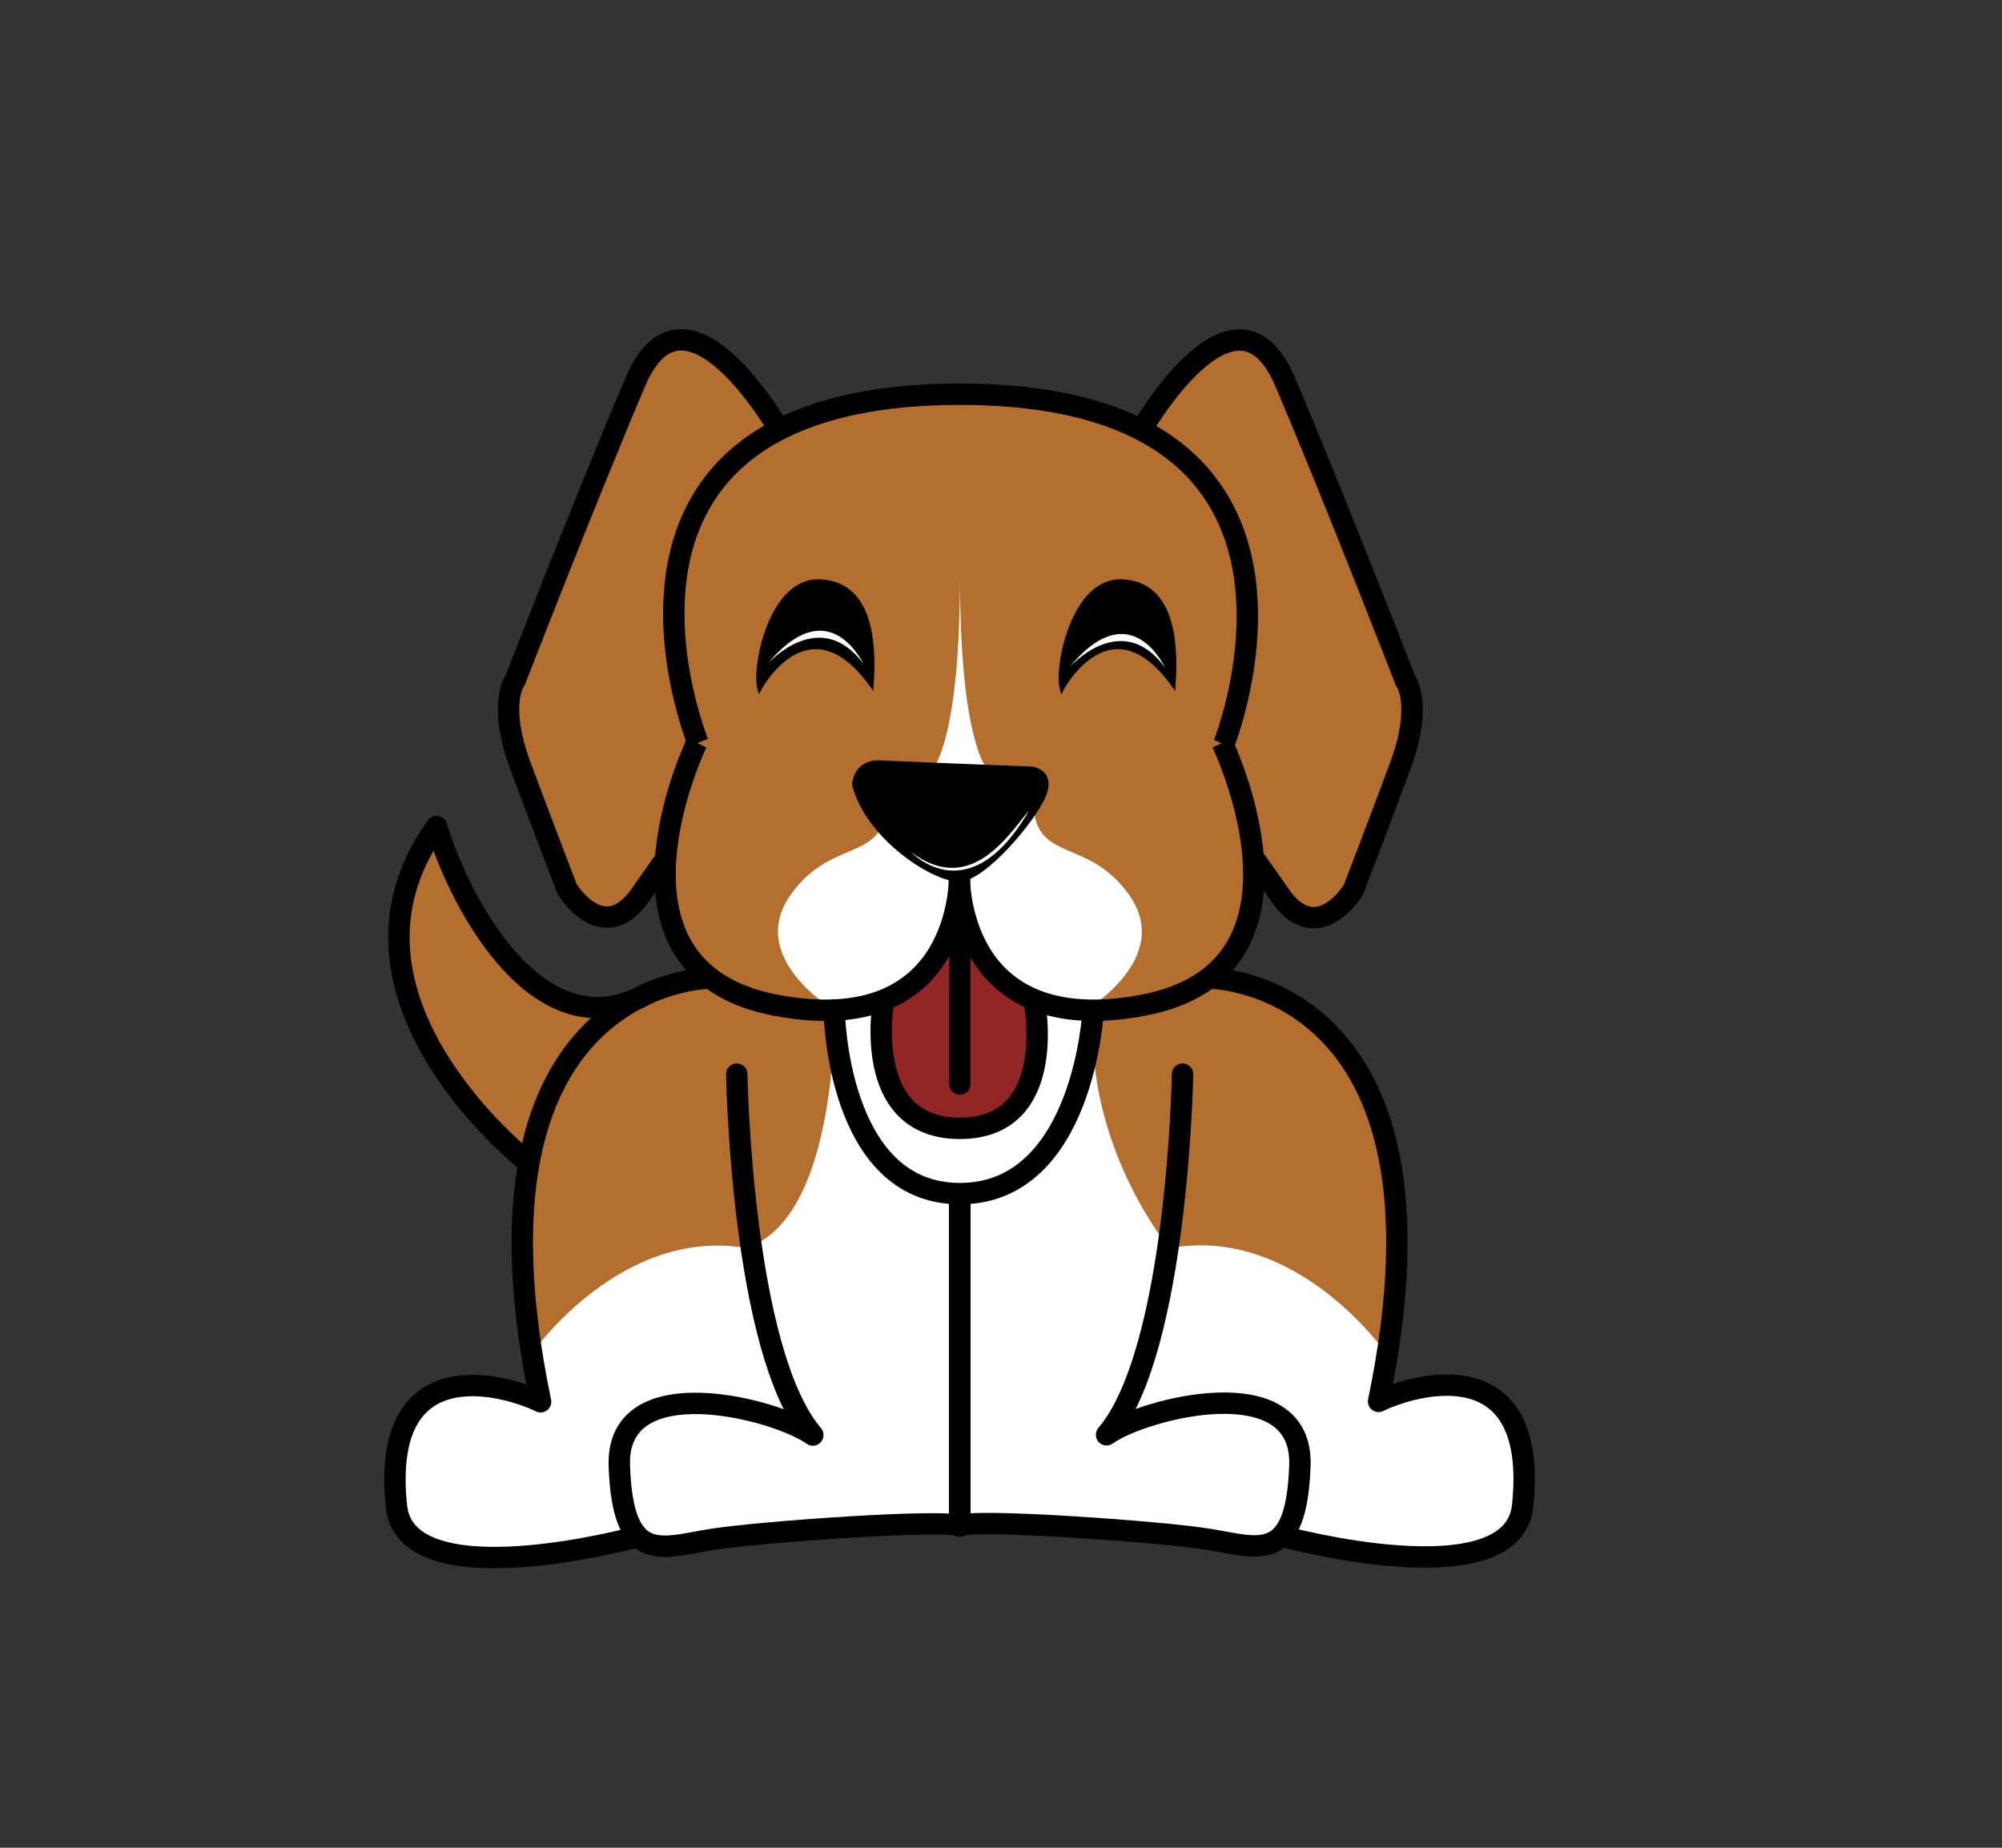 <svg width="156" height="144" viewBox="0 0 156 144" fill="none" xmlns="http://www.w3.org/2000/svg">
<rect x="0" y="0" width="156" height="144" fill="#333333" stroke="none"/>
<path fill-rule="evenodd" clip-rule="evenodd" d="M68.849 78.047L68.641 80.063V81.215L69.057 83.615L69.785 85.247L70.513 86.302L71.761 87.358L73.32 87.838L75.192 87.934L76.44 87.838L77.896 87.358L79.04 86.398L79.976 85.343L80.392 84.095L80.704 82.559L80.808 80.447V78.911L80.704 78.143L80.6 77.855L79.04 77.183L78.104 76.32L76.544 74.784L75.92 73.344L74.984 70.752H74.568L74.048 72.576L73.112 74.4L72.073 75.936L71.241 76.608L69.785 77.567L68.849 78.047Z" fill="#922525"/>
<path fill-rule="evenodd" clip-rule="evenodd" d="M60.842 33.412L58.762 30.436L56.578 28.132L54.395 26.692L52.731 26.404L51.483 26.884L50.339 28.228L44.827 41.091L40.772 51.362L39.732 53.858V55.298L39.94 57.026L42.332 64.321L43.892 68.352L44.307 69.504L45.347 70.656L46.699 71.424H47.635L48.675 71.04L49.611 70.464L50.235 69.312L51.899 67.201L52.107 65.185L52.731 62.209L53.562 59.713L54.395 57.889L53.874 56.162L53.043 53.474L52.419 49.154L52.523 46.562L52.835 43.779L53.978 40.131L55.538 37.539L56.994 36.1L58.346 34.852L60.842 33.412Z" fill="#B46E2E"/>
<path fill-rule="evenodd" clip-rule="evenodd" d="M88.919 33.508L90.271 31.492L92.663 28.804L94.326 27.172L96.406 26.5L97.654 26.692L99.11 27.844L100.046 29.572L104.725 40.803L108.573 50.306L109.821 53.378L110.029 55.202L109.613 58.081L108.781 60.961L105.661 68.928L104.933 70.272L103.477 71.424L102.438 71.52L100.878 71.04L99.63 69.696L97.758 67.104L97.446 65.185L97.03 62.689L96.302 60.481L95.678 58.945L95.158 58.081L95.678 57.313L96.198 55.202L96.822 52.13L97.238 49.25V46.562L96.822 43.779L95.47 39.939L93.91 37.443L91.311 35.044L88.919 33.508Z" fill="#B46E2E"/>
<path fill-rule="evenodd" clip-rule="evenodd" d="M97.446 64.801L101.19 69.792C101.19 69.792 102.904 71.898 104.517 68.928C106.13 65.958 106.493 64.417 106.493 64.417L108.365 59.329C108.365 59.329 109.975 55.172 108.365 52.61C107.849 51.631 99.006 29.764 99.006 29.764C99.006 29.764 97.399 26.088 94.326 28.612C91.253 31.137 89.855 33.988 89.855 33.988L92.974 36.484L94.742 38.691L95.886 40.803L96.718 43.683L97.03 45.891L97.238 49.922L96.718 52.994L95.678 57.218L95.262 57.985L95.886 59.521L96.822 62.017L97.446 64.801Z" fill="#B46E2E"/>
<path fill-rule="evenodd" clip-rule="evenodd" d="M65.001 78.719L66.041 78.623L67.185 78.527L68.121 78.239L68.953 77.951L68.745 78.431V79.679L68.849 81.599L68.953 82.943L69.265 84.191L69.785 85.439L70.617 86.399L71.553 87.166L72.904 87.742L74.152 87.934H75.504L76.96 87.742L78.208 87.166L79.144 86.303L79.664 85.631L80.288 84.479L80.704 82.847V81.503L80.808 79.679L80.704 77.951L81.328 78.143L82.576 78.431L83.927 78.623H85.175L85.279 79.583L84.863 82.175L84.239 84.287L83.199 86.975L82.368 88.606L81.536 89.95L80.184 91.294L77.896 92.446L76.856 92.83L75.4 93.022C75.4 93.022 74.263 93.012 74.152 93.022C74.042 93.031 71.865 92.638 71.865 92.638L70.097 91.582L68.849 90.526L67.809 88.99L66.561 86.686L66.041 85.055L65.417 82.655L65.001 79.199V78.719Z" fill="white"/>
<path fill-rule="evenodd" clip-rule="evenodd" d="M74.796 70.56L74.36 71.232L73.945 72.768L73.112 74.4L72.177 75.648L71.033 76.799L68.953 77.951L66.977 78.527L64.481 78.815L62.506 78.623L59.386 78.143L56.89 77.279L54.706 75.744L53.043 73.824L52.315 71.712L51.795 68.832L51.899 66.24L52.419 63.073L53.251 60.385L54.29 57.793L53.251 54.146L52.731 51.458L52.523 48.098L52.419 45.411L53.147 42.339L54.394 39.267L57.306 35.812L59.178 34.276L61.778 32.932L64.169 32.068L66.665 31.492L69.681 31.012L74.152 30.724L80.08 31.012L81.744 31.396L84.863 31.972L87.775 32.932L89.855 34.084L91.207 34.948L93.599 37.252L94.95 39.075L95.99 41.091L96.718 42.915L97.03 44.835L97.134 46.467L97.238 49.154L97.03 50.69L96.822 52.994L96.406 54.53L95.99 56.353L95.366 57.985L95.99 59.425L96.406 60.961L97.134 63.457L97.446 65.377L97.654 67.296L97.758 69.6L97.238 72L95.99 74.4L94.846 75.84L92.975 77.087L89.959 78.239L86.839 78.719H84.031L80.392 77.855L78.624 76.895L76.856 75.168L75.608 72.96L75.192 71.616L74.796 70.56Z" fill="#B46E2E"/>
<path fill-rule="evenodd" clip-rule="evenodd" d="M55.33 76.032L53.666 76.416L51.795 76.992L49.715 77.663C49.715 77.663 48.449 78.567 48.363 78.623C48.277 78.68 47.843 78.431 47.843 78.431C47.843 78.431 47.027 78.515 46.907 78.527C46.788 78.54 44.515 78.335 44.515 78.335L43.268 77.663L41.812 76.992L39.94 75.168L38.484 73.44L36.924 71.04L35.676 69.024L34.74 66.913L34.013 64.801L33.492 65.089L32.557 66.625L31.725 68.544L31.205 70.56L31.101 72.192L30.997 74.112L31.413 76.224L32.037 78.335L33.077 80.831L34.325 83.135L35.884 85.151L37.964 87.743L39.42 89.182L41.084 90.622L40.772 92.638V93.886L40.668 97.15L40.772 99.165L40.876 101.853L41.188 103.581L41.396 105.501L41.604 107.229L42.02 109.148L40.772 108.764L38.276 108.092H36.612L34.844 108.188L33.492 108.86L32.349 109.916L31.517 110.876L30.997 112.22L30.789 113.948L30.685 116.54L30.893 117.979L31.933 119.611L32.765 120.283L33.908 120.763L35.78 121.243L38.484 121.435L40.356 121.339L43.06 121.147L45.971 120.571L48.987 119.899L49.611 119.707L50.339 120.283L51.587 120.475H53.666L55.954 119.803L60.218 119.515L65.001 119.131L74.257 118.747L76.232 118.843L78.936 118.747L81.536 118.843L90.791 119.611L94.222 120.091L96.406 120.379L97.758 120.571L99.214 120.283L100.046 119.803L103.582 120.571L106.077 120.955L108.989 121.243L111.485 121.339H113.669L115.748 120.763L117.1 120.091L118.14 118.939L118.66 117.691L118.868 116.252L118.66 113.084L117.932 110.78L116.684 109.244L115.436 108.476L113.98 108.092H112.525L110.653 108.188L109.301 108.668L107.533 109.148L107.845 107.421L108.573 102.909L108.781 98.973L108.885 95.134L108.677 92.35L107.741 87.838L106.285 84.479L105.245 82.463L103.062 79.967L101.398 78.719L98.278 77.088L94.118 76.224L93.495 76.704L90.271 78.143L85.175 78.815L85.071 79.583L84.447 83.711L83.511 86.399L82.264 88.798L80.808 90.526L79.664 91.582L78.312 92.446L75.712 93.022H74.153L72.177 92.734L70.721 91.966L68.433 90.046L67.185 88.031L66.249 85.631L65.417 82.079L65.105 78.815L62.402 78.623L58.658 77.951L56.162 76.8L55.33 76.032Z" fill="#B46E2E"/>
<path fill-rule="evenodd" clip-rule="evenodd" d="M41.499 105.405C41.499 105.405 48.558 95.318 58.554 97.341C58.64 98.397 58.762 99.261 58.762 99.261L59.594 103.005L60.114 105.021L60.946 107.709L62.193 110.108L63.129 111.644L61.673 110.972L60.114 110.492L57.306 109.724L54.082 109.34L50.962 109.82L48.779 111.644L48.259 112.892L48.363 114.908L48.571 117.212L49.403 119.515L48.883 119.899L47.635 120.283L44.411 121.051L40.252 121.339L35.26 121.243L32.764 120.283L31.101 118.651L30.581 115.58L31.204 112.028L32.14 109.724L34.636 108.284L36.3 108.092H38.068L39.94 108.38L42.019 108.956L41.499 105.405Z" fill="white"/>
<path fill-rule="evenodd" clip-rule="evenodd" d="M107.949 105.391C107.949 105.391 100.89 95.296 90.895 97.32C90.808 98.376 90.687 99.242 90.687 99.242L89.855 102.989L89.335 105.006L88.503 107.697L87.255 110.099L86.319 111.635L87.775 110.963L89.335 110.483L92.142 109.715L95.366 109.33L98.486 109.811L100.67 111.635L101.19 112.884L101.086 114.902L100.878 117.208L100.046 119.513L100.566 119.898L101.814 120.282L105.037 121.051L109.197 121.339L114.188 121.243L116.684 120.282L118.348 118.649L118.868 115.575L118.244 112.02L117.308 109.715L114.812 108.273L113.148 108.081H111.381L109.509 108.369L107.429 108.946L107.949 105.391Z" fill="white"/>
<path fill-rule="evenodd" clip-rule="evenodd" d="M65.001 79.103C65.001 79.103 65.233 94.544 58.45 97.149C58.797 98.642 58.762 99.453 58.762 99.453L59.074 101.085L59.698 103.773L60.946 107.228L62.922 111.548L61.362 110.876L58.866 110.012L55.954 109.532L53.459 109.436L51.171 109.916L49.195 111.068L48.363 112.604L48.155 115.292L48.467 116.827L49.403 119.515L50.131 120.187L51.171 120.571L53.355 120.475L56.058 119.803L59.802 119.515L67.705 118.843L72.281 118.747H77.584L86.423 119.323L95.054 120.187L97.446 120.571L99.11 120.379L100.254 119.515L100.982 117.691L101.294 114.044L101.086 112.316L100.254 110.972L98.694 109.82L96.614 109.34L93.599 109.436L91.519 109.82L88.711 110.588L86.631 111.548L87.255 110.396L88.711 107.228L89.439 104.925L90.583 99.933L91.103 97.245C91.103 97.245 84.591 89.457 85.175 78.911C84.352 83.825 84.135 84.575 84.135 84.575L82.68 87.934L81.432 89.95L78.936 92.062L76.752 92.926L73.737 93.022L71.241 92.35L69.057 90.718L66.665 86.975L65.313 82.463L65.001 79.103Z" fill="white"/>
<path fill-rule="evenodd" clip-rule="evenodd" d="M65.001 78.719C65.001 78.719 58.172 74.692 61.569 69.792C64.967 64.893 69.497 67.606 69.057 61.537C71.306 60.434 72.696 59.905 72.696 59.905C72.696 59.905 74.796 57.711 74.796 45.123C74.796 49.792 74.892 58.411 76.232 59.905C77.037 60.802 78.074 61.495 79.248 61.921L79.56 63.457L74.796 67.872V70.848L74.464 71.52L73.736 73.056L73.216 74.496L72.592 75.36L71.552 76.32L70.305 77.375L69.057 77.951L67.185 78.527L65.001 78.719Z" fill="white"/>
<path fill-rule="evenodd" clip-rule="evenodd" d="M84.597 78.731C84.597 78.731 91.423 74.704 88.027 69.804C84.63 64.903 80.104 67.619 80.544 61.549C78.295 60.446 76.906 59.917 76.906 59.917C76.906 59.917 74.808 57.722 74.808 45.134C74.808 49.804 74.712 58.422 73.373 59.917C72.569 60.813 71.531 61.507 70.358 61.933L70.046 63.468L74.808 67.884V70.86L75.139 71.532L75.866 73.067L76.386 74.507L77.01 75.371L78.049 76.331L79.297 77.387L80.544 77.963L82.414 78.539L84.597 78.731Z" fill="white"/>
<path fill-rule="evenodd" clip-rule="evenodd" d="M59.178 53.666C59.178 53.666 62.979 46.568 67.913 53.378C68.182 49.63 67.659 45.444 63.858 45.315C60.056 45.185 58.727 51.998 59.178 53.666Z" fill="black" stroke="black" stroke-width="0.333"/>
<path fill-rule="evenodd" clip-rule="evenodd" d="M82.744 53.666C82.744 53.666 86.526 46.568 91.438 53.378C91.706 49.63 91.185 45.444 87.402 45.315C83.619 45.185 82.295 51.998 82.744 53.666Z" fill="black" stroke="black" stroke-width="0.333"/>
<path fill-rule="evenodd" clip-rule="evenodd" d="M66.561 61.153C66.561 61.153 66.609 59.318 68.641 59.425C70.673 59.533 80.392 59.905 80.392 59.905C80.392 59.905 82.142 60.092 81.328 62.017C80.513 63.942 76.693 68.472 74.776 68.544C72.86 68.616 67.654 65.35 66.561 61.153Z" fill="black" stroke="black" stroke-width="0.333"/>
<path d="M54.29 57.889C54.29 57.889 45.759 75.539 60.426 78.335C75.092 81.132 74.776 68.256 74.776 68.256" stroke="black" stroke-width="1.667"/>
<path d="M95.233 57.889C95.233 57.889 103.763 75.539 89.098 78.335C74.432 81.132 74.747 68.256 74.747 68.256" stroke="black" stroke-width="1.667"/>
<path d="M54.394 57.889C54.394 57.889 43.314 30.724 74.796 30.724C106.278 30.724 95.366 57.985 95.366 57.985" stroke="black" stroke-width="1.667"/>
<path d="M60.842 33.7C60.842 33.7 53.429 20.542 49.507 29.764C45.584 38.987 40.148 52.994 40.148 52.994C40.148 52.994 38.733 54.796 40.564 59.713C42.394 64.631 44.203 69.312 44.203 69.312C44.203 69.312 47.129 74.114 50.131 69.408C51.756 67.083 51.899 66.912 51.899 66.912" stroke="black" stroke-width="1.667"/>
<path d="M88.815 33.72C88.815 33.72 96.227 20.553 100.15 29.782C104.072 39.01 109.509 53.026 109.509 53.026C109.509 53.026 110.923 54.83 109.093 59.751C107.263 64.671 105.453 69.355 105.453 69.355C105.453 69.355 102.528 74.161 99.526 69.451C97.9 67.126 97.758 66.955 97.758 66.955" stroke="black" stroke-width="1.667"/>
<path d="M68.849 78.047C68.849 78.047 67.045 87.934 74.796 87.934C82.547 87.934 80.6 78.047 80.6 78.047" stroke="black" stroke-width="1.667"/>
<path d="M74.796 70.848V84.479" stroke="black" stroke-width="1.667" stroke-linecap="round" stroke-linejoin="round"/>
<path d="M85.175 78.815C85.175 78.815 84.44 93.022 74.796 93.022C65.152 93.022 65.001 78.719 65.001 78.719" stroke="black" stroke-width="1.667" stroke-linecap="round" stroke-linejoin="round"/>
<path d="M55.33 76.224C55.33 76.224 35.269 76.317 42.124 109.244C39.233 107.841 29.605 105.155 30.893 117.404C31.653 124.637 49.507 119.803 49.507 119.803" stroke="black" stroke-width="1.667" stroke-linecap="round" stroke-linejoin="round"/>
<path d="M94.222 76.224C94.222 76.224 114.273 76.317 107.422 109.212C110.31 107.809 119.934 105.126 118.647 117.362C117.887 124.589 100.042 119.76 100.042 119.76" stroke="black" stroke-width="1.667" stroke-linecap="round" stroke-linejoin="round"/>
<path d="M57.41 83.711C57.41 83.711 57.769 105.3 63.337 111.836C60.541 109.811 47.994 106.503 48.259 114.236C48.524 121.969 51.498 120.623 55.33 119.995C59.162 119.367 73.972 118.343 74.796 118.939V93.214" stroke="black" stroke-width="1.667" stroke-linecap="round" stroke-linejoin="round"/>
<path d="M92.147 83.711C92.147 83.711 91.789 105.286 86.225 111.818C89.019 109.794 101.556 106.487 101.291 114.216C101.025 121.944 98.054 120.599 94.225 119.971C90.397 119.343 75.6 118.321 74.776 118.916V93.208" stroke="black" stroke-width="1.667" stroke-linecap="round" stroke-linejoin="round"/>
<path d="M41.188 90.622C41.188 90.622 24.508 77.648 34.013 64.417C36.049 70.98 42.242 82.133 50.547 77.376" stroke="black" stroke-width="1.667" stroke-linecap="round" stroke-linejoin="round"/>
<path fill-rule="evenodd" clip-rule="evenodd" d="M83.303 52.034C83.303 52.034 87.377 47.366 90.791 52.034C89.973 50.454 87.413 47.013 83.303 52.034Z" fill="white"/>
<path fill-rule="evenodd" clip-rule="evenodd" d="M59.802 51.746C59.802 51.746 63.875 47.136 67.289 51.746C66.472 50.186 63.911 46.788 59.802 51.746Z" fill="white"/>
<path fill-rule="evenodd" clip-rule="evenodd" d="M71.033 66.433C71.033 66.433 75.512 71.228 80.184 63.169C78.629 64.975 75.674 69.887 71.033 66.433Z" fill="white"/>
</svg>
